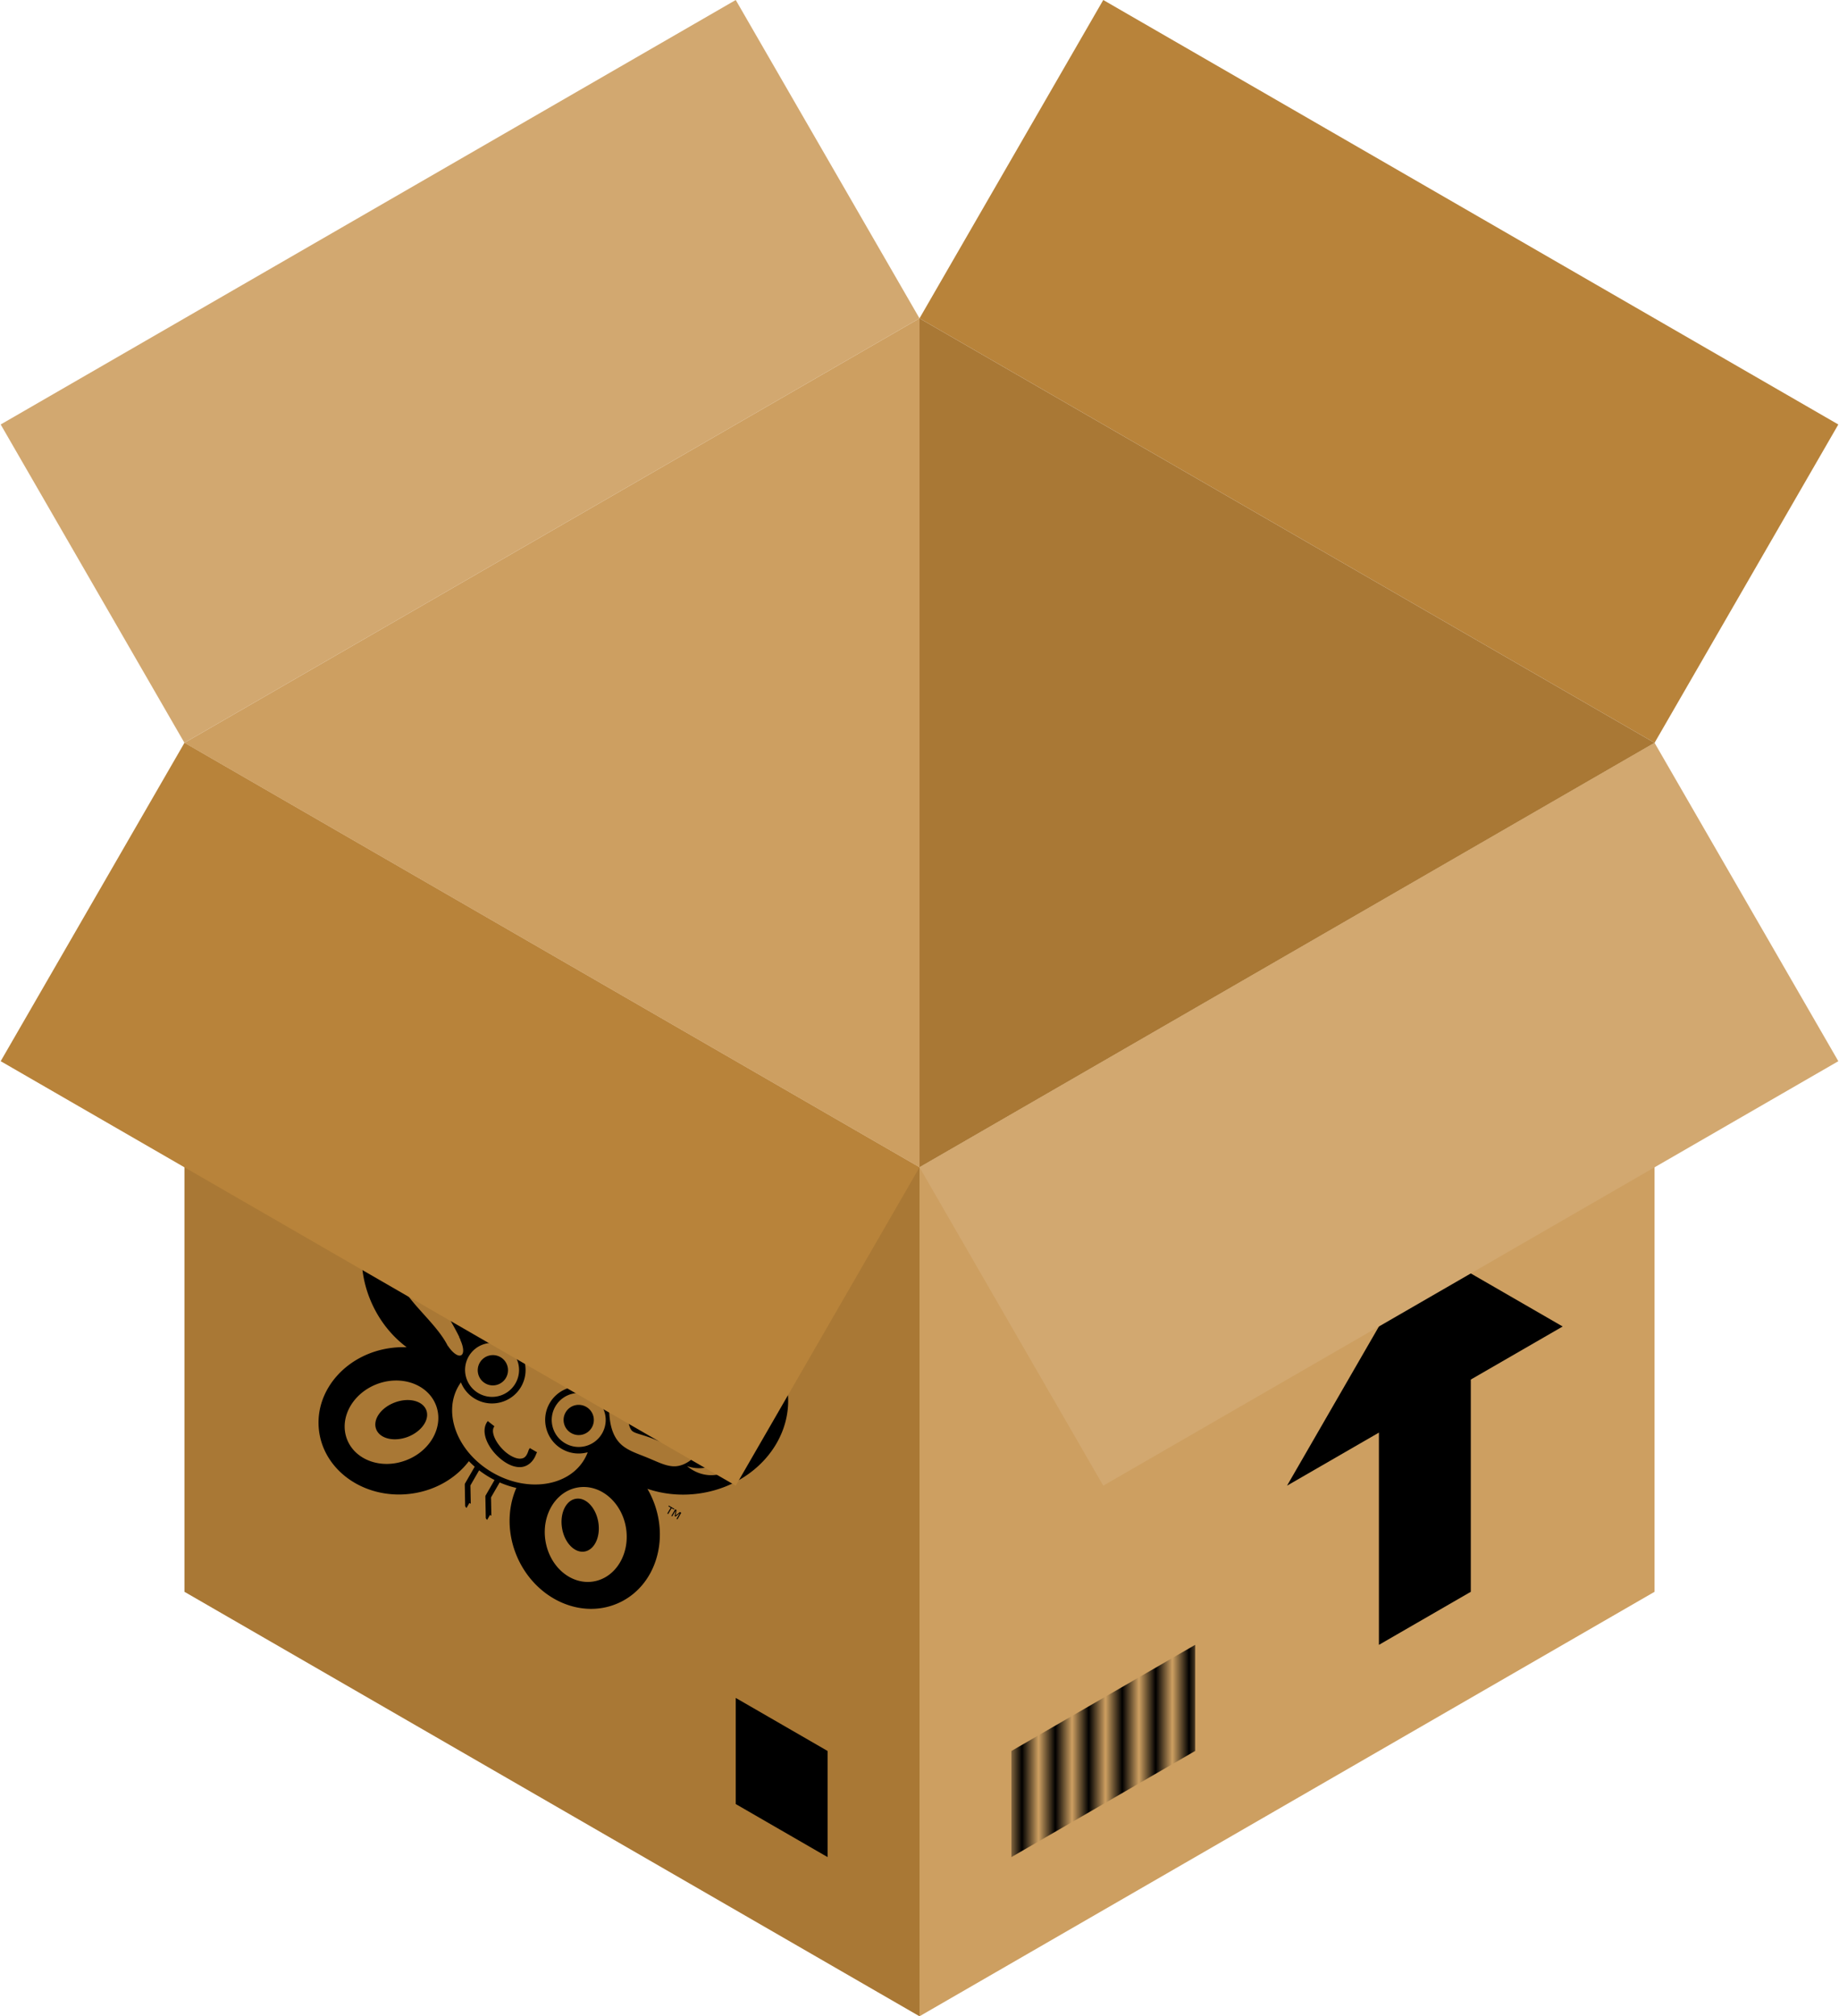 <?xml version="1.0" encoding="UTF-8" standalone="no"?>
<!-- Created with Inkscape (http://www.inkscape.org/) -->

<svg
   xmlns:dc="http://purl.org/dc/elements/1.1/"
   xmlns:cc="http://creativecommons.org/ns#"
   xmlns:rdf="http://www.w3.org/1999/02/22-rdf-syntax-ns#"
   xmlns:svg="http://www.w3.org/2000/svg"
   xmlns="http://www.w3.org/2000/svg"
   xmlns:xlink="http://www.w3.org/1999/xlink"
   xmlns:sodipodi="http://sodipodi.sourceforge.net/DTD/sodipodi-0.dtd"
   xmlns:inkscape="http://www.inkscape.org/namespaces/inkscape"
   width="520"
   height="570"
   viewBox="0 0 137.583 150.812"
   version="1.1"
   id="svg8"
   inkscape:version="0.92.4 (5da689c313, 2019-01-14)"
   sodipodi:docname="crai.svg">
  <defs
     id="defs2">
    <pattern
       inkscape:collect="always"
       xlink:href="#Strips1_1"
       id="pattern6110"
       patternTransform="matrix(1.251,0,0,19.769,-19.254,245.31)" />
    <pattern
       inkscape:isstock="true"
       inkscape:stockid="Stripes 1:1"
       id="Strips1_1"
       patternTransform="translate(0,0) scale(10,10)"
       height="1"
       width="2"
       patternUnits="userSpaceOnUse"
       inkscape:collect="always">
      <rect
         id="rect5378"
         height="2"
         width="1"
         y="-0.5"
         x="0"
         style="fill:black;stroke:none" />
    </pattern>
  </defs>
  <sodipodi:namedview
     id="base"
     pagecolor="#ffffff"
     bordercolor="#666666"
     borderopacity="1.0"
     inkscape:pageopacity="0.0"
     inkscape:pageshadow="2"
     inkscape:zoom="0.98994949"
     inkscape:cx="178.68102"
     inkscape:cy="261.81836"
     inkscape:document-units="px"
     inkscape:current-layer="layer1"
     showgrid="false"
     units="px"
     inkscape:window-width="1916"
     inkscape:window-height="1036"
     inkscape:window-x="0"
     inkscape:window-y="20"
     inkscape:window-maximized="0">
    <inkscape:grid
       type="axonomgrid"
       id="grid4592"
       units="px"
       empspacing="2"
       spacingy="7.937"
       originx="67.733"
       originy="67.733"
       gridanglez="30"
       gridanglex="30" />
  </sodipodi:namedview>
  <g
     inkscape:label="Layer 1"
     inkscape:groupmode="layer"
     id="layer1"
     transform="translate(0,-146.188)">
    <path
       style="fill:#cd9f61;fill-opacity:1;stroke:none;stroke-width:2.646;stroke-linecap:round;stroke-linejoin:round;stroke-miterlimit:4;stroke-dasharray:none;stroke-opacity:1"
       d="m 123.784,265.25 v -63.5 l -54.993,31.75 v 63.5 z"
       id="path4596"
       inkscape:connector-curvature="0" />
    <path
       style="fill:#a97835;fill-opacity:1;stroke:none;stroke-width:2.646;stroke-linecap:round;stroke-linejoin:round;stroke-miterlimit:4;stroke-dasharray:none;stroke-opacity:1"
       d="m 13.799,201.75 54.993,31.75 v 63.5 l -54.993,-31.75 z"
       id="path4598"
       inkscape:connector-curvature="0" />
    <path
       id="path21"
       d="m 36.976,234.198 c -1.847,-1.065 -4.038,-1.3 -6.002,-0.436 a 0.176,0.176 0 0 0 -1.4e-4,1e-4 c -3.488,1.538 -4.903,5.959 -3.184,9.852 0.61,1.384 1.536,2.521 2.634,3.343 -0.334,-0.012 -0.673,-7.2e-4 -1.017,0.037 l 2.91e-4,9e-5 c -3.384,0.366 -5.876,3.109 -5.548,6.134 0.33,3.031 3.353,5.173 6.739,4.803 1.879,-0.203 3.482,-1.139 4.481,-2.451 0.138,0.143 0.283,0.28 0.436,0.413 l -0.716,1.24 a 0.211,0.211 0 0 0 -0.028,0.109 l 0.029,1.551 a 0.211,0.211 0 0 0 0.105,0.179 l 0.211,-0.365 0.103,0.059 -0.026,-1.374 0.652,-1.129 c 0.25,0.193 0.518,0.372 0.801,0.536 0.116,0.067 0.234,0.131 0.352,0.19 l -0.657,1.139 a 0.211,0.211 0 0 0 -0.028,0.109 l 0.029,1.551 a 0.211,0.211 0 0 0 0.105,0.179 l 0.211,-0.365 0.103,0.06 -0.026,-1.374 0.646,-1.118 c 0.412,0.18 0.831,0.316 1.248,0.411 -0.673,1.535 -0.698,3.43 0.076,5.192 a 0.105,0.105 0 0 0 2.16e-4,2.3e-4 c 1.375,3.113 4.741,4.66 7.531,3.431 l 1.06e-4,-3e-5 c 2.788,-1.226 3.92,-4.76 2.549,-7.871 -0.105,-0.238 -0.222,-0.467 -0.349,-0.686 1.107,0.375 2.334,0.521 3.602,0.383 4.202,-0.458 7.302,-3.866 6.891,-7.639 -0.23,-2.118 -1.521,-3.888 -3.354,-4.95 -1.426,-0.826 -3.18,-1.223 -5.018,-1.022 a 0.176,0.176 0 0 0 -2.02e-4,6e-5 c -3.433,0.378 -6.129,2.72 -6.778,5.618 -0.221,-0.043 -0.445,-0.057 -0.666,-0.04 -0.284,-0.316 -0.604,-0.613 -0.959,-0.884 0.686,-1.063 1.004,-2.376 1.918,-2.987 a 0.246,0.246 0 0 0 0.012,-0.009 l 0.586,-0.445 0.005,0.367 -0.127,-0.043 -0.16,0.466 0.457,0.157 a 0.246,0.246 0 0 0 0.326,-0.236 l -0.015,-1.205 a 0.246,0.246 0 0 0 -0.116,-0.206 0.246,0.246 0 0 0 -0.279,0.013 l -0.973,0.739 c 0.003,-0.002 0.007,-0.005 0.011,-0.007 l -0.012,0.009 0.001,-7.1e-4 c -1.111,0.749 -1.435,2.147 -2.036,3.103 -0.121,-0.08 -0.244,-0.156 -0.371,-0.23 -0.136,-0.078 -0.273,-0.152 -0.411,-0.22 0.527,-1 1.572,-1.982 1.666,-3.319 l -1.43e-4,0.002 0.001,-0.015 c 1.32e-4,0.004 -5.53e-4,0.009 -0.001,0.013 l 0.154,-1.212 a 0.246,0.246 0 0 0 -0.127,-0.247 0.246,0.246 0 0 0 -0.238,0.001 l -1.051,0.589 a 0.246,0.246 0 0 0 -0.041,0.4 l 0.364,0.317 0.324,-0.371 -0.101,-0.088 0.321,-0.18 -0.092,0.73 a 0.246,0.246 0 0 0 -0.001,0.015 c -0.072,1.098 -1.048,2.033 -1.625,3.16 -0.464,-0.192 -0.936,-0.329 -1.405,-0.414 -0.105,-0.244 -0.25,-0.472 -0.43,-0.674 2.376,-1.985 3.155,-5.641 1.706,-8.925 -0.751,-1.705 -1.978,-3.035 -3.415,-3.863 z m -1.035,0.979 a 0.527,0.527 0 0 1 0.043,0.03 c 0.638,0.492 1.256,0.95 1.729,1.602 0.473,0.652 0.764,1.492 0.762,2.607 a 0.527,0.527 0 0 1 -0.103,0.312 c -0.253,0.343 -0.631,1.107 -1.161,1.817 -0.53,0.71 -1.268,1.416 -2.318,1.559 a 0.527,0.527 0 0 1 -0.08,0.004 l -2.214,-0.037 c 0.582,1.02 1.245,2.073 1.765,3.124 l -0.016,0.008 c 0.036,0.066 0.071,0.133 0.104,0.201 l -0.015,0.007 c 0.25,0.529 0.292,1.014 0.07,1.14 -0.227,0.133 -0.651,-0.172 -0.988,-0.686 l -0.012,0.006 c -0.029,-0.058 -0.058,-0.115 -0.09,-0.172 -0.007,-0.013 -0.014,-0.025 -0.021,-0.038 -0.506,-0.907 -1.336,-1.755 -2.112,-2.635 -0.836,-0.948 -1.639,-1.963 -1.725,-3.251 a 0.527,0.527 0 0 1 1.93e-4,-10e-4 c -0.05,-0.772 -0.205,-1.767 -0.133,-2.706 0.036,-0.47 0.13,-0.935 0.358,-1.354 0.223,-0.409 0.593,-0.763 1.085,-0.96 1.282,-0.671 2.63,-1.043 3.88,-0.806 0.358,-0.009 0.727,0.043 1.101,0.187 a 0.527,0.527 0 0 1 0.089,0.044 z m 19.353,11.816 c 0.173,0.1 0.344,0.205 0.512,0.318 0.671,0.449 1.277,1.006 1.683,1.687 0.406,0.681 0.598,1.504 0.402,2.365 l -0.004,-4.1e-4 c -0.056,0.551 -0.246,0.947 -0.506,0.97 -0.321,0.026 -0.634,-0.513 -0.751,-1.251 l -0.044,-0.01 c 0.009,-0.042 0.018,-0.083 0.025,-0.123 -0.006,-0.049 -0.011,-0.098 -0.016,-0.147 -0.023,-0.246 -0.02,-0.481 0.003,-0.692 -0.044,-0.179 -0.115,-0.345 -0.208,-0.504 -0.238,-0.405 -0.642,-0.76 -1.14,-1.042 -0.997,-0.564 -2.367,-0.804 -3.11,-0.754 a 0.527,0.527 0 0 1 -0.001,-6e-5 c -0.209,0.013 -0.334,0.021 -0.474,0.028 l 1.614,2.118 a 0.527,0.527 0 0 1 0.068,0.119 c 0.755,1.839 -0.062,3.861 -1.396,5.096 a 0.527,0.527 0 0 1 -10e-4,0.001 c -0.536,0.495 -1.103,0.743 -1.674,0.684 -0.571,-0.059 -1.068,-0.317 -1.799,-0.62 -0.721,-0.298 -1.314,-0.476 -1.83,-0.86 -0.516,-0.383 -0.862,-0.993 -1,-1.868 -0.148,-0.931 -0.08,-2.032 0.222,-3.037 0.302,-1.005 0.843,-1.947 1.761,-2.4 1.918,-0.947 1.751,-0.929 4.167,-1.085 0.965,-0.065 2.282,0.31 3.494,1.006 z M 35.395,236.288 c -0.239,-0.134 -0.488,-0.229 -0.747,-0.289 -0.241,0.021 -0.489,0.085 -0.764,0.181 -0.591,0.207 -1.266,0.57 -2.065,0.873 -0.345,0.133 -0.517,0.265 -0.604,0.372 -0.087,0.107 -0.12,0.204 -0.131,0.39 -0.022,0.372 0.147,1.039 0.204,1.906 a 0.527,0.527 0 0 1 3.3e-5,5.3e-4 c 0.046,0.707 0.337,1.475 0.737,2.277 l 2.734,-0.411 a 0.527,0.527 0 0 1 0.008,-0.001 c 1.357,-0.184 1.876,-1.359 2.536,-2.302 0.072,-0.442 -0.071,-0.928 -0.407,-1.447 -0.351,-0.542 -0.902,-1.088 -1.499,-1.55 z m 3.764,3.176 c 0.486,0.314 0.869,0.763 1.078,1.322 0.578,1.53 -0.358,3.297 -2.093,3.948 -1.498,0.565 -3.098,0.109 -3.876,-1.015 0.844,0.542 1.996,0.677 3.092,0.263 1.735,-0.651 2.674,-2.422 2.096,-3.952 -0.077,-0.204 -0.176,-0.393 -0.296,-0.566 z m -4.014,-2.102 c 1.007,0.581 1.362,1.853 0.79,2.843 -0.572,0.99 -1.85,1.318 -2.857,0.737 -1.007,-0.581 -1.362,-1.853 -0.79,-2.843 0.572,-0.99 1.85,-1.318 2.857,-0.737 z m -0.465,1.347 c -0.198,-0.118 -0.436,-0.168 -0.679,-0.128 -0.559,0.089 -0.935,0.622 -0.84,1.191 0.095,0.568 0.624,0.952 1.178,0.861 0.555,-0.091 0.931,-0.625 0.836,-1.193 -0.051,-0.318 -0.241,-0.579 -0.496,-0.73 z m 15.771,9.212 c -0.648,0.071 -0.859,0.22 -2.116,0.841 -0.589,0.292 -0.974,0.786 -1.201,1.425 -0.227,0.64 -0.276,1.419 -0.155,2.183 a 0.527,0.527 0 0 1 1.98e-4,7.1e-4 c 0.057,0.361 0.133,0.578 0.204,0.701 0.071,0.123 0.125,0.17 0.248,0.236 0.246,0.131 0.809,0.237 1.603,0.566 0.743,0.307 1.185,0.467 1.43,0.472 0.245,0.005 0.417,-0.068 0.858,-0.476 0.447,-0.415 0.593,-1.048 0.533,-1.841 -0.059,-0.791 -0.337,-1.688 -0.646,-2.442 l -0.783,-1.652 z m 3.938,2.359 c 0.806,0.483 1.422,1.365 1.599,2.445 0.3,1.815 -0.753,3.503 -2.356,3.768 -0.812,0.134 -1.607,-0.124 -2.234,-0.646 0.42,0.15 0.871,0.199 1.328,0.124 1.599,-0.267 2.656,-1.953 2.356,-3.768 -0.149,-0.899 -0.603,-1.661 -1.217,-2.169 0.181,0.064 0.357,0.147 0.524,0.247 z m -4.1,-0.631 c 0.884,0.511 1.179,1.651 0.659,2.552 -0.52,0.901 -1.656,1.216 -2.54,0.706 -0.889,-0.513 -1.183,-1.654 -0.663,-2.555 0.52,-0.901 1.656,-1.216 2.544,-0.703 z m -0.584,0.969 c -0.197,-0.118 -0.434,-0.169 -0.674,-0.128 -0.548,0.09 -0.92,0.626 -0.826,1.187 0.091,0.566 0.615,0.947 1.168,0.86 0.551,-0.094 0.92,-0.626 0.829,-1.191 -0.052,-0.316 -0.242,-0.577 -0.496,-0.728 z m -11.886,-3.71 c 0.968,0.559 1.301,1.789 0.742,2.756 -0.556,0.963 -1.79,1.294 -2.758,0.735 -0.968,-0.559 -1.294,-1.79 -0.738,-2.754 0.559,-0.968 1.786,-1.297 2.754,-0.738 z m 6.486,3.745 c 0.968,0.559 1.297,1.786 0.738,2.754 -0.556,0.964 -1.786,1.297 -2.754,0.738 -0.968,-0.559 -1.298,-1.793 -0.742,-2.756 0.559,-0.968 1.79,-1.294 2.758,-0.735 z m -3.136,-1.789 c 0.553,0.319 1.038,0.7 1.449,1.12 -0.61,0.17 -1.156,0.568 -1.497,1.158 -0.69,1.195 -0.276,2.737 0.922,3.429 0.607,0.35 1.3,0.416 1.927,0.242 -0.066,0.175 -0.146,0.345 -0.241,0.51 -1.18,2.043 -4.244,2.53 -6.874,1.012 -2.629,-1.518 -3.74,-4.416 -2.56,-6.459 0.058,-0.101 0.122,-0.198 0.189,-0.291 0.201,0.505 0.566,0.949 1.072,1.241 1.199,0.692 2.741,0.279 3.43,-0.916 0.325,-0.563 0.406,-1.202 0.275,-1.792 0.64,0.14 1.285,0.387 1.907,0.745 z m -3.727,-1.166 c -0.542,-0.313 -1.236,-0.127 -1.548,0.415 -0.313,0.542 -0.127,1.236 0.415,1.548 0.542,0.313 1.231,0.124 1.544,-0.417 0.313,-0.542 0.131,-1.233 -0.411,-1.546 z m 6.42,3.723 c -0.546,-0.315 -1.233,-0.131 -1.546,0.411 -0.31,0.537 -0.128,1.229 0.417,1.544 0.542,0.313 1.231,0.124 1.542,-0.413 0.313,-0.542 0.128,-1.229 -0.413,-1.542 z m -9.547,-2.998 c -3.31e-4,0.001 -2.41e-4,0.001 -5.01e-4,0.003 -0.001,-0.001 -0.003,-0.002 -0.003,-0.004 0.001,7e-5 0.003,-1.3e-4 0.004,4e-4 z m 15.72,10.378 -0.032,0.056 0.175,0.101 -0.252,0.437 0.067,0.039 0.252,-0.437 0.175,0.101 0.032,-0.056 z m 0.479,0.276 -0.285,0.494 0.065,0.037 0.25,-0.433 -0.068,0.412 0.067,0.039 0.323,-0.265 -0.25,0.433 0.065,0.038 0.285,-0.494 -0.1,-0.057 -0.32,0.263 0.068,-0.409 z m -14.021,-6.598 c -0.338,0.429 -0.283,1 -0.069,1.497 0.213,0.497 0.589,0.97 1.029,1.333 0.44,0.363 0.945,0.627 1.467,0.615 0.51,-0.013 0.988,-0.372 1.206,-1.014 l 0.056,-0.096 -0.547,-0.316 -0.066,0.114 a 0.316,0.316 0 0 0 -0.028,0.064 c -0.157,0.504 -0.357,0.609 -0.636,0.616 -0.279,0.007 -0.685,-0.169 -1.05,-0.47 -0.365,-0.301 -0.688,-0.716 -0.85,-1.095 -0.163,-0.379 -0.161,-0.671 -0.015,-0.856 z m -5.123,-2.598 c 0.028,0.016 0.056,0.032 0.084,0.049 0.531,0.321 0.948,0.791 1.171,1.384 0.59,1.576 -0.419,3.414 -2.262,4.104 -1.841,0.697 -3.814,-0.019 -4.409,-1.598 -0.59,-1.576 0.419,-3.414 2.26,-4.111 1.116,-0.418 2.279,-0.321 3.156,0.172 z m 13.736,7.936 c 0.865,0.513 1.531,1.472 1.727,2.647 0.317,1.943 -0.769,3.736 -2.43,4.013 -1.665,0.274 -3.271,-1.076 -3.592,-3.022 -0.319,-1.939 0.769,-3.736 2.427,-4.009 0.624,-0.103 1.24,0.023 1.784,0.322 0.028,0.016 0.056,0.032 0.084,0.048 z m -13.67,-6.677 c -0.469,-0.282 -1.189,-0.32 -1.904,-0.049 -1.037,0.389 -1.659,1.282 -1.391,1.989 0.266,0.712 1.323,0.972 2.36,0.584 1.035,-0.395 1.658,-1.288 1.394,-1.994 -0.084,-0.223 -0.245,-0.402 -0.458,-0.53 z m 12.329,7.282 c -0.217,-0.12 -0.451,-0.169 -0.684,-0.129 -0.751,0.119 -1.213,1.105 -1.031,2.197 0.18,1.086 0.934,1.871 1.681,1.749 0.75,-0.126 1.211,-1.111 1.031,-2.197 -0.125,-0.751 -0.52,-1.357 -0.998,-1.62 z"
       style="fill:#000000;fill-opacity:1;fill-rule:evenodd;stroke:none;stroke-width:0.265"
       inkscape:connector-curvature="0" />
    <path
       style="fill:#b8833a;fill-opacity:1;stroke:none;stroke-width:2.646;stroke-linecap:round;stroke-linejoin:round;stroke-miterlimit:4;stroke-dasharray:none;stroke-opacity:1"
       d="m 68.792,233.5 -13.748,23.812 -54.993,-31.75 13.748,-23.812 z"
       id="path4604"
       inkscape:connector-curvature="0" />
    <path
       style="fill:#d2a870;fill-opacity:1;stroke:none;stroke-width:2.646;stroke-linecap:round;stroke-linejoin:round;stroke-miterlimit:4;stroke-dasharray:none;stroke-opacity:1"
       d="m 0.051,177.938 13.748,23.812 54.993,-31.75 -13.748,-23.812 z"
       id="path4600-3"
       inkscape:connector-curvature="0" />
    <path
       style="fill:#b8833a;fill-opacity:1;stroke:none;stroke-width:2.646;stroke-linecap:round;stroke-linejoin:round;stroke-miterlimit:4;stroke-dasharray:none;stroke-opacity:1"
       d="m 137.532,177.938 -13.748,23.812 -54.993,-31.75 13.748,-23.812 z"
       id="path4604-6"
       inkscape:connector-curvature="0" />
    <path
       style="fill:#a97835;fill-opacity:1;stroke:none;stroke-width:2.646;stroke-linecap:round;stroke-linejoin:round;stroke-miterlimit:4;stroke-dasharray:none;stroke-opacity:1"
       d="m 68.792,170 54.993,31.75 -54.993,31.75 z"
       id="path4636"
       inkscape:connector-curvature="0" />
    <path
       style="fill:#cd9f61;fill-opacity:1;stroke:none;stroke-width:2.646;stroke-linecap:round;stroke-linejoin:round;stroke-miterlimit:4;stroke-dasharray:none;stroke-opacity:1"
       d="m 13.799,201.75 54.993,-31.75 v 63.5 l -54.993,-31.75"
       id="path4638"
       inkscape:connector-curvature="0" />
    <path
       style="fill:url(#pattern6110);fill-opacity:1;stroke:none;stroke-width:0.265px;stroke-linecap:butt;stroke-linejoin:miter;stroke-opacity:1"
       d="m 89.414,277.156 -13.748,7.938 v -7.938 l 13.748,-7.938 z"
       id="path4640"
       inkscape:connector-curvature="0" />
    <path
       style="fill:#000000;fill-opacity:1;stroke:none;stroke-width:0.265px;stroke-linecap:butt;stroke-linejoin:miter;stroke-opacity:1"
       d="m 55.044,273.188 6.874,3.969 v 7.938 l -6.874,-3.969 z"
       id="path4642"
       inkscape:connector-curvature="0" />
    <path
       style="fill:#000000;fill-opacity:1;stroke:none;stroke-width:0.265px;stroke-linecap:butt;stroke-linejoin:miter;stroke-opacity:1"
       d="m 103.162,269.219 6.874,-3.969 v -15.875 l 6.874,-3.969 -10.311,-5.953 -10.311,17.859 6.874,-3.969 z"
       id="path4646"
       inkscape:connector-curvature="0" />
    <path
       style="fill:#d2a870;fill-opacity:1;stroke:none;stroke-width:2.646;stroke-linecap:round;stroke-linejoin:round;stroke-miterlimit:4;stroke-dasharray:none;stroke-opacity:1"
       d="m 68.792,233.5 13.748,23.812 54.993,-31.75 -13.748,-23.812 z"
       id="path4600"
       inkscape:connector-curvature="0" />
  </g>
</svg>
